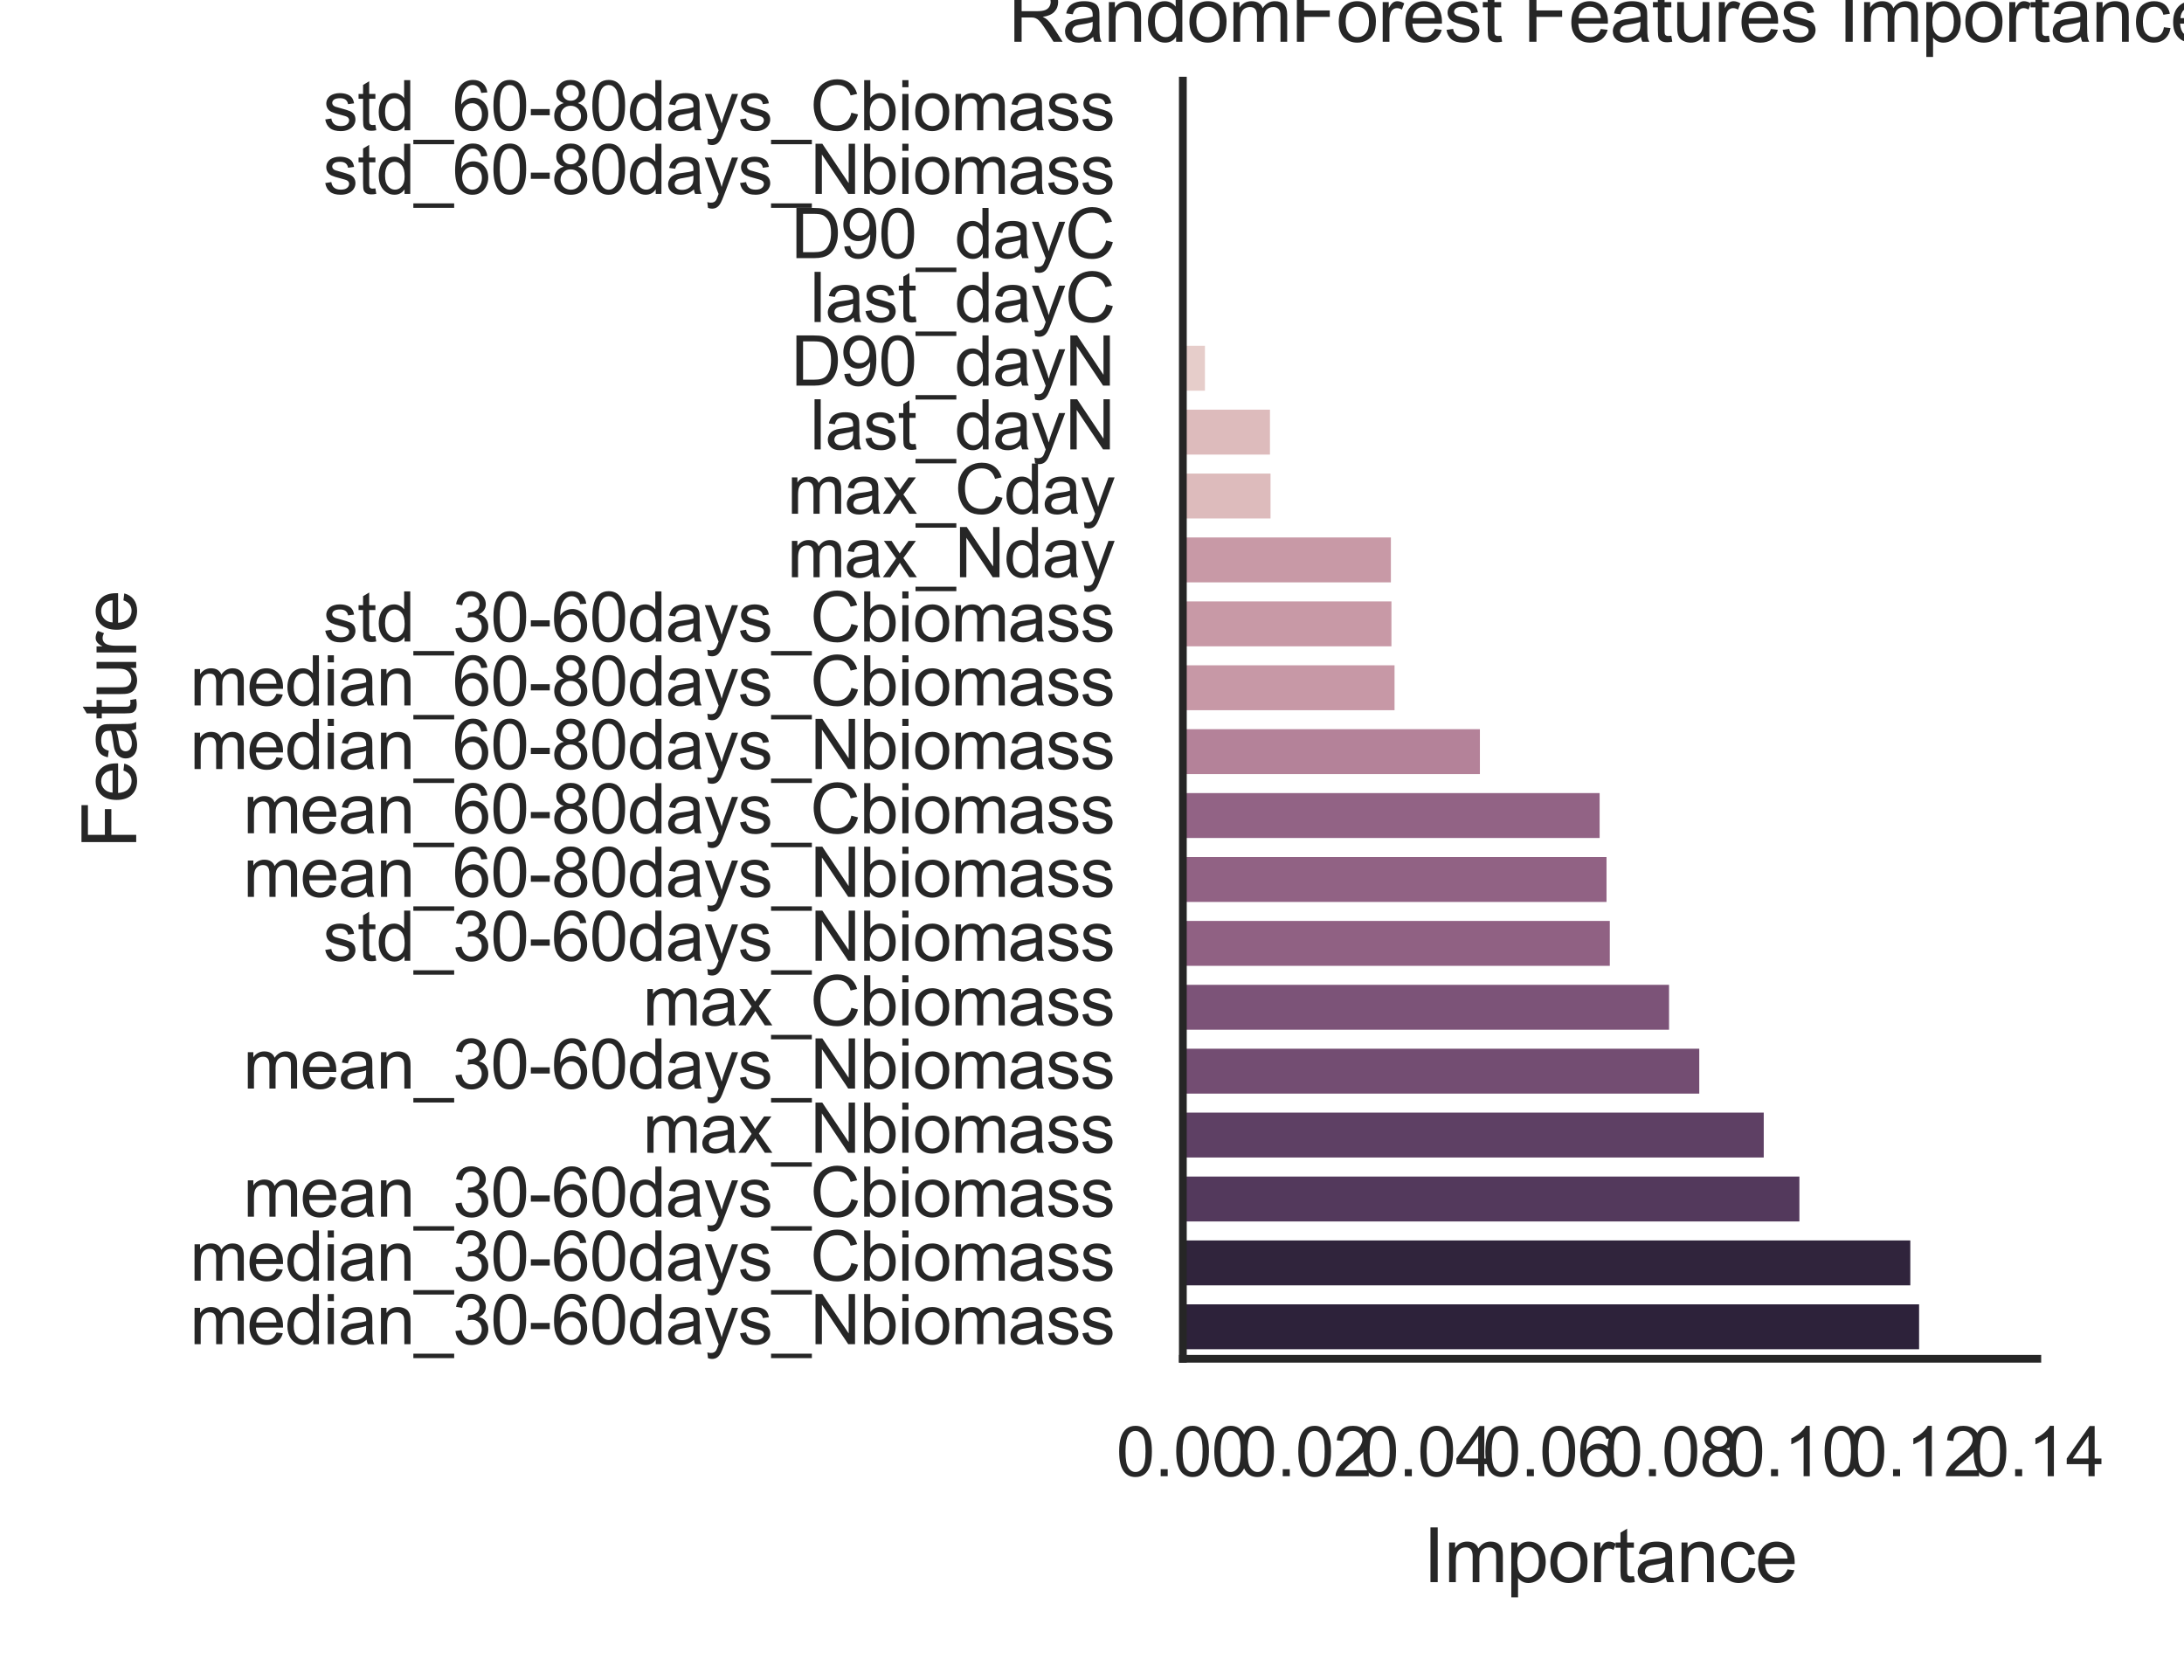 <?xml version="1.0" encoding="utf-8" standalone="no"?>
<!DOCTYPE svg PUBLIC "-//W3C//DTD SVG 1.1//EN"
  "http://www.w3.org/Graphics/SVG/1.1/DTD/svg11.dtd">
<svg xmlns:xlink="http://www.w3.org/1999/xlink" width="280.8pt" height="216pt" viewBox="0 0 280.8 216" xmlns="http://www.w3.org/2000/svg" version="1.1">
 <defs>
  <style type="text/css">*{stroke-linejoin: round; stroke-linecap: butt}</style>
 </defs>
 <g id="figure_1">
  <g id="patch_1">
   <path d="M 0 216 
L 280.8 216 
L 280.8 0 
L 0 0 
z
" style="fill: #ffffff"/>
  </g>
  <g id="axes_1">
   <g id="patch_2">
    <path d="M 152.081 174.69 
L 261.938 174.69 
L 261.938 10.368 
L 152.081 10.368 
z
" style="fill: #ffffff"/>
   </g>
   <g id="matplotlib.axis_1">
    <g id="xtick_1">
     <g id="text_1">
      <!-- 0.00 -->
      <g style="fill: #262626" transform="translate(143.518 189.789) scale(0.088 -0.088)">
       <defs>
        <path id="ArialMT-30" d="M 266 2259 
Q 266 3072 433 3567 
Q 600 4063 929 4331 
Q 1259 4600 1759 4600 
Q 2128 4600 2406 4451 
Q 2684 4303 2865 4023 
Q 3047 3744 3150 3342 
Q 3253 2941 3253 2259 
Q 3253 1453 3087 958 
Q 2922 463 2592 192 
Q 2263 -78 1759 -78 
Q 1097 -78 719 397 
Q 266 969 266 2259 
z
M 844 2259 
Q 844 1131 1108 757 
Q 1372 384 1759 384 
Q 2147 384 2411 759 
Q 2675 1134 2675 2259 
Q 2675 3391 2411 3762 
Q 2147 4134 1753 4134 
Q 1366 4134 1134 3806 
Q 844 3388 844 2259 
z
" transform="scale(0.016)"/>
        <path id="ArialMT-2e" d="M 581 0 
L 581 641 
L 1222 641 
L 1222 0 
L 581 0 
z
" transform="scale(0.016)"/>
       </defs>
       <use xlink:href="#ArialMT-30"/>
       <use xlink:href="#ArialMT-2e" x="55.615"/>
       <use xlink:href="#ArialMT-30" x="83.398"/>
       <use xlink:href="#ArialMT-30" x="139.014"/>
      </g>
     </g>
    </g>
    <g id="xtick_2">
     <g id="text_2">
      <!-- 0.02 -->
      <g style="fill: #262626" transform="translate(159.212 189.789) scale(0.088 -0.088)">
       <defs>
        <path id="ArialMT-32" d="M 3222 541 
L 3222 0 
L 194 0 
Q 188 203 259 391 
Q 375 700 629 1000 
Q 884 1300 1366 1694 
Q 2113 2306 2375 2664 
Q 2638 3022 2638 3341 
Q 2638 3675 2398 3904 
Q 2159 4134 1775 4134 
Q 1369 4134 1125 3890 
Q 881 3647 878 3216 
L 300 3275 
Q 359 3922 746 4261 
Q 1134 4600 1788 4600 
Q 2447 4600 2831 4234 
Q 3216 3869 3216 3328 
Q 3216 3053 3103 2787 
Q 2991 2522 2730 2228 
Q 2469 1934 1863 1422 
Q 1356 997 1212 845 
Q 1069 694 975 541 
L 3222 541 
z
" transform="scale(0.016)"/>
       </defs>
       <use xlink:href="#ArialMT-30"/>
       <use xlink:href="#ArialMT-2e" x="55.615"/>
       <use xlink:href="#ArialMT-30" x="83.398"/>
       <use xlink:href="#ArialMT-32" x="139.014"/>
      </g>
     </g>
    </g>
    <g id="xtick_3">
     <g id="text_3">
      <!-- 0.04 -->
      <g style="fill: #262626" transform="translate(174.906 189.789) scale(0.088 -0.088)">
       <defs>
        <path id="ArialMT-34" d="M 2069 0 
L 2069 1097 
L 81 1097 
L 81 1613 
L 2172 4581 
L 2631 4581 
L 2631 1613 
L 3250 1613 
L 3250 1097 
L 2631 1097 
L 2631 0 
L 2069 0 
z
M 2069 1613 
L 2069 3678 
L 634 1613 
L 2069 1613 
z
" transform="scale(0.016)"/>
       </defs>
       <use xlink:href="#ArialMT-30"/>
       <use xlink:href="#ArialMT-2e" x="55.615"/>
       <use xlink:href="#ArialMT-30" x="83.398"/>
       <use xlink:href="#ArialMT-34" x="139.014"/>
      </g>
     </g>
    </g>
    <g id="xtick_4">
     <g id="text_4">
      <!-- 0.06 -->
      <g style="fill: #262626" transform="translate(190.6 189.789) scale(0.088 -0.088)">
       <defs>
        <path id="ArialMT-36" d="M 3184 3459 
L 2625 3416 
Q 2550 3747 2413 3897 
Q 2184 4138 1850 4138 
Q 1581 4138 1378 3988 
Q 1113 3794 959 3422 
Q 806 3050 800 2363 
Q 1003 2672 1297 2822 
Q 1591 2972 1913 2972 
Q 2475 2972 2870 2558 
Q 3266 2144 3266 1488 
Q 3266 1056 3080 686 
Q 2894 316 2569 119 
Q 2244 -78 1831 -78 
Q 1128 -78 684 439 
Q 241 956 241 2144 
Q 241 3472 731 4075 
Q 1159 4600 1884 4600 
Q 2425 4600 2770 4297 
Q 3116 3994 3184 3459 
z
M 888 1484 
Q 888 1194 1011 928 
Q 1134 663 1356 523 
Q 1578 384 1822 384 
Q 2178 384 2434 671 
Q 2691 959 2691 1453 
Q 2691 1928 2437 2201 
Q 2184 2475 1800 2475 
Q 1419 2475 1153 2201 
Q 888 1928 888 1484 
z
" transform="scale(0.016)"/>
       </defs>
       <use xlink:href="#ArialMT-30"/>
       <use xlink:href="#ArialMT-2e" x="55.615"/>
       <use xlink:href="#ArialMT-30" x="83.398"/>
       <use xlink:href="#ArialMT-36" x="139.014"/>
      </g>
     </g>
    </g>
    <g id="xtick_5">
     <g id="text_5">
      <!-- 0.08 -->
      <g style="fill: #262626" transform="translate(206.294 189.789) scale(0.088 -0.088)">
       <defs>
        <path id="ArialMT-38" d="M 1131 2484 
Q 781 2613 612 2850 
Q 444 3088 444 3419 
Q 444 3919 803 4259 
Q 1163 4600 1759 4600 
Q 2359 4600 2725 4251 
Q 3091 3903 3091 3403 
Q 3091 3084 2923 2848 
Q 2756 2613 2416 2484 
Q 2838 2347 3058 2040 
Q 3278 1734 3278 1309 
Q 3278 722 2862 322 
Q 2447 -78 1769 -78 
Q 1091 -78 675 323 
Q 259 725 259 1325 
Q 259 1772 486 2073 
Q 713 2375 1131 2484 
z
M 1019 3438 
Q 1019 3113 1228 2906 
Q 1438 2700 1772 2700 
Q 2097 2700 2305 2904 
Q 2513 3109 2513 3406 
Q 2513 3716 2298 3927 
Q 2084 4138 1766 4138 
Q 1444 4138 1231 3931 
Q 1019 3725 1019 3438 
z
M 838 1322 
Q 838 1081 952 856 
Q 1066 631 1291 507 
Q 1516 384 1775 384 
Q 2178 384 2440 643 
Q 2703 903 2703 1303 
Q 2703 1709 2433 1975 
Q 2163 2241 1756 2241 
Q 1359 2241 1098 1978 
Q 838 1716 838 1322 
z
" transform="scale(0.016)"/>
       </defs>
       <use xlink:href="#ArialMT-30"/>
       <use xlink:href="#ArialMT-2e" x="55.615"/>
       <use xlink:href="#ArialMT-30" x="83.398"/>
       <use xlink:href="#ArialMT-38" x="139.014"/>
      </g>
     </g>
    </g>
    <g id="xtick_6">
     <g id="text_6">
      <!-- 0.10 -->
      <g style="fill: #262626" transform="translate(221.988 189.789) scale(0.088 -0.088)">
       <defs>
        <path id="ArialMT-31" d="M 2384 0 
L 1822 0 
L 1822 3584 
Q 1619 3391 1289 3197 
Q 959 3003 697 2906 
L 697 3450 
Q 1169 3672 1522 3987 
Q 1875 4303 2022 4600 
L 2384 4600 
L 2384 0 
z
" transform="scale(0.016)"/>
       </defs>
       <use xlink:href="#ArialMT-30"/>
       <use xlink:href="#ArialMT-2e" x="55.615"/>
       <use xlink:href="#ArialMT-31" x="83.398"/>
       <use xlink:href="#ArialMT-30" x="139.014"/>
      </g>
     </g>
    </g>
    <g id="xtick_7">
     <g id="text_7">
      <!-- 0.12 -->
      <g style="fill: #262626" transform="translate(237.681 189.789) scale(0.088 -0.088)">
       <use xlink:href="#ArialMT-30"/>
       <use xlink:href="#ArialMT-2e" x="55.615"/>
       <use xlink:href="#ArialMT-31" x="83.398"/>
       <use xlink:href="#ArialMT-32" x="139.014"/>
      </g>
     </g>
    </g>
    <g id="xtick_8">
     <g id="text_8">
      <!-- 0.14 -->
      <g style="fill: #262626" transform="translate(253.375 189.789) scale(0.088 -0.088)">
       <use xlink:href="#ArialMT-30"/>
       <use xlink:href="#ArialMT-2e" x="55.615"/>
       <use xlink:href="#ArialMT-31" x="83.398"/>
       <use xlink:href="#ArialMT-34" x="139.014"/>
      </g>
     </g>
    </g>
    <g id="text_9">
     <!-- Importance -->
     <g style="fill: #262626" transform="translate(183 203.409) scale(0.096 -0.096)">
      <defs>
       <path id="ArialMT-49" d="M 597 0 
L 597 4581 
L 1203 4581 
L 1203 0 
L 597 0 
z
" transform="scale(0.016)"/>
       <path id="ArialMT-6d" d="M 422 0 
L 422 3319 
L 925 3319 
L 925 2853 
Q 1081 3097 1340 3245 
Q 1600 3394 1931 3394 
Q 2300 3394 2536 3241 
Q 2772 3088 2869 2813 
Q 3263 3394 3894 3394 
Q 4388 3394 4653 3120 
Q 4919 2847 4919 2278 
L 4919 0 
L 4359 0 
L 4359 2091 
Q 4359 2428 4304 2576 
Q 4250 2725 4106 2815 
Q 3963 2906 3769 2906 
Q 3419 2906 3187 2673 
Q 2956 2441 2956 1928 
L 2956 0 
L 2394 0 
L 2394 2156 
Q 2394 2531 2256 2718 
Q 2119 2906 1806 2906 
Q 1569 2906 1367 2781 
Q 1166 2656 1075 2415 
Q 984 2175 984 1722 
L 984 0 
L 422 0 
z
" transform="scale(0.016)"/>
       <path id="ArialMT-70" d="M 422 -1272 
L 422 3319 
L 934 3319 
L 934 2888 
Q 1116 3141 1344 3267 
Q 1572 3394 1897 3394 
Q 2322 3394 2647 3175 
Q 2972 2956 3137 2557 
Q 3303 2159 3303 1684 
Q 3303 1175 3120 767 
Q 2938 359 2589 142 
Q 2241 -75 1856 -75 
Q 1575 -75 1351 44 
Q 1128 163 984 344 
L 984 -1272 
L 422 -1272 
z
M 931 1641 
Q 931 1000 1190 694 
Q 1450 388 1819 388 
Q 2194 388 2461 705 
Q 2728 1022 2728 1688 
Q 2728 2322 2467 2637 
Q 2206 2953 1844 2953 
Q 1484 2953 1207 2617 
Q 931 2281 931 1641 
z
" transform="scale(0.016)"/>
       <path id="ArialMT-6f" d="M 213 1659 
Q 213 2581 725 3025 
Q 1153 3394 1769 3394 
Q 2453 3394 2887 2945 
Q 3322 2497 3322 1706 
Q 3322 1066 3130 698 
Q 2938 331 2570 128 
Q 2203 -75 1769 -75 
Q 1072 -75 642 372 
Q 213 819 213 1659 
z
M 791 1659 
Q 791 1022 1069 705 
Q 1347 388 1769 388 
Q 2188 388 2466 706 
Q 2744 1025 2744 1678 
Q 2744 2294 2464 2611 
Q 2184 2928 1769 2928 
Q 1347 2928 1069 2612 
Q 791 2297 791 1659 
z
" transform="scale(0.016)"/>
       <path id="ArialMT-72" d="M 416 0 
L 416 3319 
L 922 3319 
L 922 2816 
Q 1116 3169 1280 3281 
Q 1444 3394 1641 3394 
Q 1925 3394 2219 3213 
L 2025 2691 
Q 1819 2813 1613 2813 
Q 1428 2813 1281 2702 
Q 1134 2591 1072 2394 
Q 978 2094 978 1738 
L 978 0 
L 416 0 
z
" transform="scale(0.016)"/>
       <path id="ArialMT-74" d="M 1650 503 
L 1731 6 
Q 1494 -44 1306 -44 
Q 1000 -44 831 53 
Q 663 150 594 308 
Q 525 466 525 972 
L 525 2881 
L 113 2881 
L 113 3319 
L 525 3319 
L 525 4141 
L 1084 4478 
L 1084 3319 
L 1650 3319 
L 1650 2881 
L 1084 2881 
L 1084 941 
Q 1084 700 1114 631 
Q 1144 563 1211 522 
Q 1278 481 1403 481 
Q 1497 481 1650 503 
z
" transform="scale(0.016)"/>
       <path id="ArialMT-61" d="M 2588 409 
Q 2275 144 1986 34 
Q 1697 -75 1366 -75 
Q 819 -75 525 192 
Q 231 459 231 875 
Q 231 1119 342 1320 
Q 453 1522 633 1644 
Q 813 1766 1038 1828 
Q 1203 1872 1538 1913 
Q 2219 1994 2541 2106 
Q 2544 2222 2544 2253 
Q 2544 2597 2384 2738 
Q 2169 2928 1744 2928 
Q 1347 2928 1158 2789 
Q 969 2650 878 2297 
L 328 2372 
Q 403 2725 575 2942 
Q 747 3159 1072 3276 
Q 1397 3394 1825 3394 
Q 2250 3394 2515 3294 
Q 2781 3194 2906 3042 
Q 3031 2891 3081 2659 
Q 3109 2516 3109 2141 
L 3109 1391 
Q 3109 606 3145 398 
Q 3181 191 3288 0 
L 2700 0 
Q 2613 175 2588 409 
z
M 2541 1666 
Q 2234 1541 1622 1453 
Q 1275 1403 1131 1340 
Q 988 1278 909 1158 
Q 831 1038 831 891 
Q 831 666 1001 516 
Q 1172 366 1500 366 
Q 1825 366 2078 508 
Q 2331 650 2450 897 
Q 2541 1088 2541 1459 
L 2541 1666 
z
" transform="scale(0.016)"/>
       <path id="ArialMT-6e" d="M 422 0 
L 422 3319 
L 928 3319 
L 928 2847 
Q 1294 3394 1984 3394 
Q 2284 3394 2536 3286 
Q 2788 3178 2913 3003 
Q 3038 2828 3088 2588 
Q 3119 2431 3119 2041 
L 3119 0 
L 2556 0 
L 2556 2019 
Q 2556 2363 2490 2533 
Q 2425 2703 2258 2804 
Q 2091 2906 1866 2906 
Q 1506 2906 1245 2678 
Q 984 2450 984 1813 
L 984 0 
L 422 0 
z
" transform="scale(0.016)"/>
       <path id="ArialMT-63" d="M 2588 1216 
L 3141 1144 
Q 3050 572 2676 248 
Q 2303 -75 1759 -75 
Q 1078 -75 664 370 
Q 250 816 250 1647 
Q 250 2184 428 2587 
Q 606 2991 970 3192 
Q 1334 3394 1763 3394 
Q 2303 3394 2647 3120 
Q 2991 2847 3088 2344 
L 2541 2259 
Q 2463 2594 2264 2762 
Q 2066 2931 1784 2931 
Q 1359 2931 1093 2626 
Q 828 2322 828 1663 
Q 828 994 1084 691 
Q 1341 388 1753 388 
Q 2084 388 2306 591 
Q 2528 794 2588 1216 
z
" transform="scale(0.016)"/>
       <path id="ArialMT-65" d="M 2694 1069 
L 3275 997 
Q 3138 488 2766 206 
Q 2394 -75 1816 -75 
Q 1088 -75 661 373 
Q 234 822 234 1631 
Q 234 2469 665 2931 
Q 1097 3394 1784 3394 
Q 2450 3394 2872 2941 
Q 3294 2488 3294 1666 
Q 3294 1616 3291 1516 
L 816 1516 
Q 847 969 1125 678 
Q 1403 388 1819 388 
Q 2128 388 2347 550 
Q 2566 713 2694 1069 
z
M 847 1978 
L 2700 1978 
Q 2663 2397 2488 2606 
Q 2219 2931 1791 2931 
Q 1403 2931 1139 2672 
Q 875 2413 847 1978 
z
" transform="scale(0.016)"/>
      </defs>
      <use xlink:href="#ArialMT-49"/>
      <use xlink:href="#ArialMT-6d" x="27.783"/>
      <use xlink:href="#ArialMT-70" x="111.084"/>
      <use xlink:href="#ArialMT-6f" x="166.699"/>
      <use xlink:href="#ArialMT-72" x="222.314"/>
      <use xlink:href="#ArialMT-74" x="255.615"/>
      <use xlink:href="#ArialMT-61" x="283.398"/>
      <use xlink:href="#ArialMT-6e" x="339.014"/>
      <use xlink:href="#ArialMT-63" x="394.629"/>
      <use xlink:href="#ArialMT-65" x="444.629"/>
     </g>
    </g>
   </g>
   <g id="matplotlib.axis_2">
    <g id="ytick_1">
     <g id="text_10">
      <!-- std_60-80days_Cbiomass -->
      <g style="fill: #262626" transform="translate(41.541 16.753) scale(0.088 -0.088)">
       <defs>
        <path id="ArialMT-73" d="M 197 991 
L 753 1078 
Q 800 744 1014 566 
Q 1228 388 1613 388 
Q 2000 388 2187 545 
Q 2375 703 2375 916 
Q 2375 1106 2209 1216 
Q 2094 1291 1634 1406 
Q 1016 1563 777 1677 
Q 538 1791 414 1992 
Q 291 2194 291 2438 
Q 291 2659 392 2848 
Q 494 3038 669 3163 
Q 800 3259 1026 3326 
Q 1253 3394 1513 3394 
Q 1903 3394 2198 3281 
Q 2494 3169 2634 2976 
Q 2775 2784 2828 2463 
L 2278 2388 
Q 2241 2644 2061 2787 
Q 1881 2931 1553 2931 
Q 1166 2931 1000 2803 
Q 834 2675 834 2503 
Q 834 2394 903 2306 
Q 972 2216 1119 2156 
Q 1203 2125 1616 2013 
Q 2213 1853 2448 1751 
Q 2684 1650 2818 1456 
Q 2953 1263 2953 975 
Q 2953 694 2789 445 
Q 2625 197 2315 61 
Q 2006 -75 1616 -75 
Q 969 -75 630 194 
Q 291 463 197 991 
z
" transform="scale(0.016)"/>
        <path id="ArialMT-64" d="M 2575 0 
L 2575 419 
Q 2259 -75 1647 -75 
Q 1250 -75 917 144 
Q 584 363 401 755 
Q 219 1147 219 1656 
Q 219 2153 384 2558 
Q 550 2963 881 3178 
Q 1213 3394 1622 3394 
Q 1922 3394 2156 3267 
Q 2391 3141 2538 2938 
L 2538 4581 
L 3097 4581 
L 3097 0 
L 2575 0 
z
M 797 1656 
Q 797 1019 1065 703 
Q 1334 388 1700 388 
Q 2069 388 2326 689 
Q 2584 991 2584 1609 
Q 2584 2291 2321 2609 
Q 2059 2928 1675 2928 
Q 1300 2928 1048 2622 
Q 797 2316 797 1656 
z
" transform="scale(0.016)"/>
        <path id="ArialMT-5f" d="M -97 -1272 
L -97 -866 
L 3631 -866 
L 3631 -1272 
L -97 -1272 
z
" transform="scale(0.016)"/>
        <path id="ArialMT-2d" d="M 203 1375 
L 203 1941 
L 1931 1941 
L 1931 1375 
L 203 1375 
z
" transform="scale(0.016)"/>
        <path id="ArialMT-79" d="M 397 -1278 
L 334 -750 
Q 519 -800 656 -800 
Q 844 -800 956 -737 
Q 1069 -675 1141 -563 
Q 1194 -478 1313 -144 
Q 1328 -97 1363 -6 
L 103 3319 
L 709 3319 
L 1400 1397 
Q 1534 1031 1641 628 
Q 1738 1016 1872 1384 
L 2581 3319 
L 3144 3319 
L 1881 -56 
Q 1678 -603 1566 -809 
Q 1416 -1088 1222 -1217 
Q 1028 -1347 759 -1347 
Q 597 -1347 397 -1278 
z
" transform="scale(0.016)"/>
        <path id="ArialMT-43" d="M 3763 1606 
L 4369 1453 
Q 4178 706 3683 314 
Q 3188 -78 2472 -78 
Q 1731 -78 1267 223 
Q 803 525 561 1097 
Q 319 1669 319 2325 
Q 319 3041 592 3573 
Q 866 4106 1370 4382 
Q 1875 4659 2481 4659 
Q 3169 4659 3637 4309 
Q 4106 3959 4291 3325 
L 3694 3184 
Q 3534 3684 3231 3912 
Q 2928 4141 2469 4141 
Q 1941 4141 1586 3887 
Q 1231 3634 1087 3207 
Q 944 2781 944 2328 
Q 944 1744 1114 1308 
Q 1284 872 1643 656 
Q 2003 441 2422 441 
Q 2931 441 3284 734 
Q 3638 1028 3763 1606 
z
" transform="scale(0.016)"/>
        <path id="ArialMT-62" d="M 941 0 
L 419 0 
L 419 4581 
L 981 4581 
L 981 2947 
Q 1338 3394 1891 3394 
Q 2197 3394 2470 3270 
Q 2744 3147 2920 2923 
Q 3097 2700 3197 2384 
Q 3297 2069 3297 1709 
Q 3297 856 2875 390 
Q 2453 -75 1863 -75 
Q 1275 -75 941 416 
L 941 0 
z
M 934 1684 
Q 934 1088 1097 822 
Q 1363 388 1816 388 
Q 2184 388 2453 708 
Q 2722 1028 2722 1663 
Q 2722 2313 2464 2622 
Q 2206 2931 1841 2931 
Q 1472 2931 1203 2611 
Q 934 2291 934 1684 
z
" transform="scale(0.016)"/>
        <path id="ArialMT-69" d="M 425 3934 
L 425 4581 
L 988 4581 
L 988 3934 
L 425 3934 
z
M 425 0 
L 425 3319 
L 988 3319 
L 988 0 
L 425 0 
z
" transform="scale(0.016)"/>
       </defs>
       <use xlink:href="#ArialMT-73"/>
       <use xlink:href="#ArialMT-74" x="50"/>
       <use xlink:href="#ArialMT-64" x="77.783"/>
       <use xlink:href="#ArialMT-5f" x="133.398"/>
       <use xlink:href="#ArialMT-36" x="189.014"/>
       <use xlink:href="#ArialMT-30" x="244.629"/>
       <use xlink:href="#ArialMT-2d" x="300.244"/>
       <use xlink:href="#ArialMT-38" x="333.545"/>
       <use xlink:href="#ArialMT-30" x="389.16"/>
       <use xlink:href="#ArialMT-64" x="444.775"/>
       <use xlink:href="#ArialMT-61" x="500.391"/>
       <use xlink:href="#ArialMT-79" x="556.006"/>
       <use xlink:href="#ArialMT-73" x="606.006"/>
       <use xlink:href="#ArialMT-5f" x="656.006"/>
       <use xlink:href="#ArialMT-43" x="711.621"/>
       <use xlink:href="#ArialMT-62" x="783.838"/>
       <use xlink:href="#ArialMT-69" x="839.453"/>
       <use xlink:href="#ArialMT-6f" x="861.67"/>
       <use xlink:href="#ArialMT-6d" x="917.285"/>
       <use xlink:href="#ArialMT-61" x="1000.586"/>
       <use xlink:href="#ArialMT-73" x="1056.201"/>
       <use xlink:href="#ArialMT-73" x="1106.201"/>
      </g>
     </g>
    </g>
    <g id="ytick_2">
     <g id="text_11">
      <!-- std_60-80days_Nbiomass -->
      <g style="fill: #262626" transform="translate(41.541 24.929) scale(0.088 -0.088)">
       <defs>
        <path id="ArialMT-4e" d="M 488 0 
L 488 4581 
L 1109 4581 
L 3516 984 
L 3516 4581 
L 4097 4581 
L 4097 0 
L 3475 0 
L 1069 3600 
L 1069 0 
L 488 0 
z
" transform="scale(0.016)"/>
       </defs>
       <use xlink:href="#ArialMT-73"/>
       <use xlink:href="#ArialMT-74" x="50"/>
       <use xlink:href="#ArialMT-64" x="77.783"/>
       <use xlink:href="#ArialMT-5f" x="133.398"/>
       <use xlink:href="#ArialMT-36" x="189.014"/>
       <use xlink:href="#ArialMT-30" x="244.629"/>
       <use xlink:href="#ArialMT-2d" x="300.244"/>
       <use xlink:href="#ArialMT-38" x="333.545"/>
       <use xlink:href="#ArialMT-30" x="389.16"/>
       <use xlink:href="#ArialMT-64" x="444.775"/>
       <use xlink:href="#ArialMT-61" x="500.391"/>
       <use xlink:href="#ArialMT-79" x="556.006"/>
       <use xlink:href="#ArialMT-73" x="606.006"/>
       <use xlink:href="#ArialMT-5f" x="656.006"/>
       <use xlink:href="#ArialMT-4e" x="711.621"/>
       <use xlink:href="#ArialMT-62" x="783.838"/>
       <use xlink:href="#ArialMT-69" x="839.453"/>
       <use xlink:href="#ArialMT-6f" x="861.67"/>
       <use xlink:href="#ArialMT-6d" x="917.285"/>
       <use xlink:href="#ArialMT-61" x="1000.586"/>
       <use xlink:href="#ArialMT-73" x="1056.201"/>
       <use xlink:href="#ArialMT-73" x="1106.201"/>
      </g>
     </g>
    </g>
    <g id="ytick_3">
     <g id="text_12">
      <!-- D90_dayC -->
      <g style="fill: #262626" transform="translate(101.702 33.185) scale(0.088 -0.088)">
       <defs>
        <path id="ArialMT-44" d="M 494 0 
L 494 4581 
L 2072 4581 
Q 2606 4581 2888 4516 
Q 3281 4425 3559 4188 
Q 3922 3881 4101 3404 
Q 4281 2928 4281 2316 
Q 4281 1794 4159 1391 
Q 4038 988 3847 723 
Q 3656 459 3429 307 
Q 3203 156 2883 78 
Q 2563 0 2147 0 
L 494 0 
z
M 1100 541 
L 2078 541 
Q 2531 541 2789 625 
Q 3047 709 3200 863 
Q 3416 1078 3536 1442 
Q 3656 1806 3656 2325 
Q 3656 3044 3420 3430 
Q 3184 3816 2847 3947 
Q 2603 4041 2063 4041 
L 1100 4041 
L 1100 541 
z
" transform="scale(0.016)"/>
        <path id="ArialMT-39" d="M 350 1059 
L 891 1109 
Q 959 728 1153 556 
Q 1347 384 1650 384 
Q 1909 384 2104 503 
Q 2300 622 2425 820 
Q 2550 1019 2634 1356 
Q 2719 1694 2719 2044 
Q 2719 2081 2716 2156 
Q 2547 1888 2255 1720 
Q 1963 1553 1622 1553 
Q 1053 1553 659 1965 
Q 266 2378 266 3053 
Q 266 3750 677 4175 
Q 1088 4600 1706 4600 
Q 2153 4600 2523 4359 
Q 2894 4119 3086 3673 
Q 3278 3228 3278 2384 
Q 3278 1506 3087 986 
Q 2897 466 2520 194 
Q 2144 -78 1638 -78 
Q 1100 -78 759 220 
Q 419 519 350 1059 
z
M 2653 3081 
Q 2653 3566 2395 3850 
Q 2138 4134 1775 4134 
Q 1400 4134 1122 3828 
Q 844 3522 844 3034 
Q 844 2597 1108 2323 
Q 1372 2050 1759 2050 
Q 2150 2050 2401 2323 
Q 2653 2597 2653 3081 
z
" transform="scale(0.016)"/>
       </defs>
       <use xlink:href="#ArialMT-44"/>
       <use xlink:href="#ArialMT-39" x="72.217"/>
       <use xlink:href="#ArialMT-30" x="127.832"/>
       <use xlink:href="#ArialMT-5f" x="183.447"/>
       <use xlink:href="#ArialMT-64" x="239.062"/>
       <use xlink:href="#ArialMT-61" x="294.678"/>
       <use xlink:href="#ArialMT-79" x="350.293"/>
       <use xlink:href="#ArialMT-43" x="400.293"/>
      </g>
     </g>
    </g>
    <g id="ytick_4">
     <g id="text_13">
      <!-- last_dayC -->
      <g style="fill: #262626" transform="translate(104.151 41.401) scale(0.088 -0.088)">
       <defs>
        <path id="ArialMT-6c" d="M 409 0 
L 409 4581 
L 972 4581 
L 972 0 
L 409 0 
z
" transform="scale(0.016)"/>
       </defs>
       <use xlink:href="#ArialMT-6c"/>
       <use xlink:href="#ArialMT-61" x="22.217"/>
       <use xlink:href="#ArialMT-73" x="77.832"/>
       <use xlink:href="#ArialMT-74" x="127.832"/>
       <use xlink:href="#ArialMT-5f" x="155.615"/>
       <use xlink:href="#ArialMT-64" x="211.23"/>
       <use xlink:href="#ArialMT-61" x="266.846"/>
       <use xlink:href="#ArialMT-79" x="322.461"/>
       <use xlink:href="#ArialMT-43" x="372.461"/>
      </g>
     </g>
    </g>
    <g id="ytick_5">
     <g id="text_14">
      <!-- D90_dayN -->
      <g style="fill: #262626" transform="translate(101.702 49.577) scale(0.088 -0.088)">
       <use xlink:href="#ArialMT-44"/>
       <use xlink:href="#ArialMT-39" x="72.217"/>
       <use xlink:href="#ArialMT-30" x="127.832"/>
       <use xlink:href="#ArialMT-5f" x="183.447"/>
       <use xlink:href="#ArialMT-64" x="239.062"/>
       <use xlink:href="#ArialMT-61" x="294.678"/>
       <use xlink:href="#ArialMT-79" x="350.293"/>
       <use xlink:href="#ArialMT-4e" x="400.293"/>
      </g>
     </g>
    </g>
    <g id="ytick_6">
     <g id="text_15">
      <!-- last_dayN -->
      <g style="fill: #262626" transform="translate(104.151 57.78) scale(0.088 -0.088)">
       <use xlink:href="#ArialMT-6c"/>
       <use xlink:href="#ArialMT-61" x="22.217"/>
       <use xlink:href="#ArialMT-73" x="77.832"/>
       <use xlink:href="#ArialMT-74" x="127.832"/>
       <use xlink:href="#ArialMT-5f" x="155.615"/>
       <use xlink:href="#ArialMT-64" x="211.23"/>
       <use xlink:href="#ArialMT-61" x="266.846"/>
       <use xlink:href="#ArialMT-79" x="322.461"/>
       <use xlink:href="#ArialMT-4e" x="372.461"/>
      </g>
     </g>
    </g>
    <g id="ytick_7">
     <g id="text_16">
      <!-- max_Cday -->
      <g style="fill: #262626" transform="translate(101.221 66.05) scale(0.088 -0.088)">
       <defs>
        <path id="ArialMT-78" d="M 47 0 
L 1259 1725 
L 138 3319 
L 841 3319 
L 1350 2541 
Q 1494 2319 1581 2169 
Q 1719 2375 1834 2534 
L 2394 3319 
L 3066 3319 
L 1919 1756 
L 3153 0 
L 2463 0 
L 1781 1031 
L 1600 1309 
L 728 0 
L 47 0 
z
" transform="scale(0.016)"/>
       </defs>
       <use xlink:href="#ArialMT-6d"/>
       <use xlink:href="#ArialMT-61" x="83.301"/>
       <use xlink:href="#ArialMT-78" x="138.916"/>
       <use xlink:href="#ArialMT-5f" x="188.916"/>
       <use xlink:href="#ArialMT-43" x="244.531"/>
       <use xlink:href="#ArialMT-64" x="316.748"/>
       <use xlink:href="#ArialMT-61" x="372.363"/>
       <use xlink:href="#ArialMT-79" x="427.979"/>
      </g>
     </g>
    </g>
    <g id="ytick_8">
     <g id="text_17">
      <!-- max_Nday -->
      <g style="fill: #262626" transform="translate(101.221 74.212) scale(0.088 -0.088)">
       <use xlink:href="#ArialMT-6d"/>
       <use xlink:href="#ArialMT-61" x="83.301"/>
       <use xlink:href="#ArialMT-78" x="138.916"/>
       <use xlink:href="#ArialMT-5f" x="188.916"/>
       <use xlink:href="#ArialMT-4e" x="244.531"/>
       <use xlink:href="#ArialMT-64" x="316.748"/>
       <use xlink:href="#ArialMT-61" x="372.363"/>
       <use xlink:href="#ArialMT-79" x="427.979"/>
      </g>
     </g>
    </g>
    <g id="ytick_9">
     <g id="text_18">
      <!-- std_30-60days_Cbiomass -->
      <g style="fill: #262626" transform="translate(41.541 82.482) scale(0.088 -0.088)">
       <defs>
        <path id="ArialMT-33" d="M 269 1209 
L 831 1284 
Q 928 806 1161 595 
Q 1394 384 1728 384 
Q 2125 384 2398 659 
Q 2672 934 2672 1341 
Q 2672 1728 2419 1979 
Q 2166 2231 1775 2231 
Q 1616 2231 1378 2169 
L 1441 2663 
Q 1497 2656 1531 2656 
Q 1891 2656 2178 2843 
Q 2466 3031 2466 3422 
Q 2466 3731 2256 3934 
Q 2047 4138 1716 4138 
Q 1388 4138 1169 3931 
Q 950 3725 888 3313 
L 325 3413 
Q 428 3978 793 4289 
Q 1159 4600 1703 4600 
Q 2078 4600 2393 4439 
Q 2709 4278 2876 4000 
Q 3044 3722 3044 3409 
Q 3044 3113 2884 2869 
Q 2725 2625 2413 2481 
Q 2819 2388 3044 2092 
Q 3269 1797 3269 1353 
Q 3269 753 2831 336 
Q 2394 -81 1725 -81 
Q 1122 -81 723 278 
Q 325 638 269 1209 
z
" transform="scale(0.016)"/>
       </defs>
       <use xlink:href="#ArialMT-73"/>
       <use xlink:href="#ArialMT-74" x="50"/>
       <use xlink:href="#ArialMT-64" x="77.783"/>
       <use xlink:href="#ArialMT-5f" x="133.398"/>
       <use xlink:href="#ArialMT-33" x="189.014"/>
       <use xlink:href="#ArialMT-30" x="244.629"/>
       <use xlink:href="#ArialMT-2d" x="300.244"/>
       <use xlink:href="#ArialMT-36" x="333.545"/>
       <use xlink:href="#ArialMT-30" x="389.16"/>
       <use xlink:href="#ArialMT-64" x="444.775"/>
       <use xlink:href="#ArialMT-61" x="500.391"/>
       <use xlink:href="#ArialMT-79" x="556.006"/>
       <use xlink:href="#ArialMT-73" x="606.006"/>
       <use xlink:href="#ArialMT-5f" x="656.006"/>
       <use xlink:href="#ArialMT-43" x="711.621"/>
       <use xlink:href="#ArialMT-62" x="783.838"/>
       <use xlink:href="#ArialMT-69" x="839.453"/>
       <use xlink:href="#ArialMT-6f" x="861.67"/>
       <use xlink:href="#ArialMT-6d" x="917.285"/>
       <use xlink:href="#ArialMT-61" x="1000.586"/>
       <use xlink:href="#ArialMT-73" x="1056.201"/>
       <use xlink:href="#ArialMT-73" x="1106.201"/>
      </g>
     </g>
    </g>
    <g id="ytick_10">
     <g id="text_19">
      <!-- median_60-80days_Cbiomass -->
      <g style="fill: #262626" transform="translate(24.42 90.698) scale(0.088 -0.088)">
       <use xlink:href="#ArialMT-6d"/>
       <use xlink:href="#ArialMT-65" x="83.301"/>
       <use xlink:href="#ArialMT-64" x="138.916"/>
       <use xlink:href="#ArialMT-69" x="194.531"/>
       <use xlink:href="#ArialMT-61" x="216.748"/>
       <use xlink:href="#ArialMT-6e" x="272.363"/>
       <use xlink:href="#ArialMT-5f" x="327.979"/>
       <use xlink:href="#ArialMT-36" x="383.594"/>
       <use xlink:href="#ArialMT-30" x="439.209"/>
       <use xlink:href="#ArialMT-2d" x="494.824"/>
       <use xlink:href="#ArialMT-38" x="528.125"/>
       <use xlink:href="#ArialMT-30" x="583.74"/>
       <use xlink:href="#ArialMT-64" x="639.355"/>
       <use xlink:href="#ArialMT-61" x="694.971"/>
       <use xlink:href="#ArialMT-79" x="750.586"/>
       <use xlink:href="#ArialMT-73" x="800.586"/>
       <use xlink:href="#ArialMT-5f" x="850.586"/>
       <use xlink:href="#ArialMT-43" x="906.201"/>
       <use xlink:href="#ArialMT-62" x="978.418"/>
       <use xlink:href="#ArialMT-69" x="1034.033"/>
       <use xlink:href="#ArialMT-6f" x="1056.25"/>
       <use xlink:href="#ArialMT-6d" x="1111.865"/>
       <use xlink:href="#ArialMT-61" x="1195.166"/>
       <use xlink:href="#ArialMT-73" x="1250.781"/>
       <use xlink:href="#ArialMT-73" x="1300.781"/>
      </g>
     </g>
    </g>
    <g id="ytick_11">
     <g id="text_20">
      <!-- median_60-80days_Nbiomass -->
      <g style="fill: #262626" transform="translate(24.42 98.873) scale(0.088 -0.088)">
       <use xlink:href="#ArialMT-6d"/>
       <use xlink:href="#ArialMT-65" x="83.301"/>
       <use xlink:href="#ArialMT-64" x="138.916"/>
       <use xlink:href="#ArialMT-69" x="194.531"/>
       <use xlink:href="#ArialMT-61" x="216.748"/>
       <use xlink:href="#ArialMT-6e" x="272.363"/>
       <use xlink:href="#ArialMT-5f" x="327.979"/>
       <use xlink:href="#ArialMT-36" x="383.594"/>
       <use xlink:href="#ArialMT-30" x="439.209"/>
       <use xlink:href="#ArialMT-2d" x="494.824"/>
       <use xlink:href="#ArialMT-38" x="528.125"/>
       <use xlink:href="#ArialMT-30" x="583.74"/>
       <use xlink:href="#ArialMT-64" x="639.355"/>
       <use xlink:href="#ArialMT-61" x="694.971"/>
       <use xlink:href="#ArialMT-79" x="750.586"/>
       <use xlink:href="#ArialMT-73" x="800.586"/>
       <use xlink:href="#ArialMT-5f" x="850.586"/>
       <use xlink:href="#ArialMT-4e" x="906.201"/>
       <use xlink:href="#ArialMT-62" x="978.418"/>
       <use xlink:href="#ArialMT-69" x="1034.033"/>
       <use xlink:href="#ArialMT-6f" x="1056.25"/>
       <use xlink:href="#ArialMT-6d" x="1111.865"/>
       <use xlink:href="#ArialMT-61" x="1195.166"/>
       <use xlink:href="#ArialMT-73" x="1250.781"/>
       <use xlink:href="#ArialMT-73" x="1300.781"/>
      </g>
     </g>
    </g>
    <g id="ytick_12">
     <g id="text_21">
      <!-- mean_60-80days_Cbiomass -->
      <g style="fill: #262626" transform="translate(31.269 107.13) scale(0.088 -0.088)">
       <use xlink:href="#ArialMT-6d"/>
       <use xlink:href="#ArialMT-65" x="83.301"/>
       <use xlink:href="#ArialMT-61" x="138.916"/>
       <use xlink:href="#ArialMT-6e" x="194.531"/>
       <use xlink:href="#ArialMT-5f" x="250.146"/>
       <use xlink:href="#ArialMT-36" x="305.762"/>
       <use xlink:href="#ArialMT-30" x="361.377"/>
       <use xlink:href="#ArialMT-2d" x="416.992"/>
       <use xlink:href="#ArialMT-38" x="450.293"/>
       <use xlink:href="#ArialMT-30" x="505.908"/>
       <use xlink:href="#ArialMT-64" x="561.523"/>
       <use xlink:href="#ArialMT-61" x="617.139"/>
       <use xlink:href="#ArialMT-79" x="672.754"/>
       <use xlink:href="#ArialMT-73" x="722.754"/>
       <use xlink:href="#ArialMT-5f" x="772.754"/>
       <use xlink:href="#ArialMT-43" x="828.369"/>
       <use xlink:href="#ArialMT-62" x="900.586"/>
       <use xlink:href="#ArialMT-69" x="956.201"/>
       <use xlink:href="#ArialMT-6f" x="978.418"/>
       <use xlink:href="#ArialMT-6d" x="1034.033"/>
       <use xlink:href="#ArialMT-61" x="1117.334"/>
       <use xlink:href="#ArialMT-73" x="1172.949"/>
       <use xlink:href="#ArialMT-73" x="1222.949"/>
      </g>
     </g>
    </g>
    <g id="ytick_13">
     <g id="text_22">
      <!-- mean_60-80days_Nbiomass -->
      <g style="fill: #262626" transform="translate(31.269 115.306) scale(0.088 -0.088)">
       <use xlink:href="#ArialMT-6d"/>
       <use xlink:href="#ArialMT-65" x="83.301"/>
       <use xlink:href="#ArialMT-61" x="138.916"/>
       <use xlink:href="#ArialMT-6e" x="194.531"/>
       <use xlink:href="#ArialMT-5f" x="250.146"/>
       <use xlink:href="#ArialMT-36" x="305.762"/>
       <use xlink:href="#ArialMT-30" x="361.377"/>
       <use xlink:href="#ArialMT-2d" x="416.992"/>
       <use xlink:href="#ArialMT-38" x="450.293"/>
       <use xlink:href="#ArialMT-30" x="505.908"/>
       <use xlink:href="#ArialMT-64" x="561.523"/>
       <use xlink:href="#ArialMT-61" x="617.139"/>
       <use xlink:href="#ArialMT-79" x="672.754"/>
       <use xlink:href="#ArialMT-73" x="722.754"/>
       <use xlink:href="#ArialMT-5f" x="772.754"/>
       <use xlink:href="#ArialMT-4e" x="828.369"/>
       <use xlink:href="#ArialMT-62" x="900.586"/>
       <use xlink:href="#ArialMT-69" x="956.201"/>
       <use xlink:href="#ArialMT-6f" x="978.418"/>
       <use xlink:href="#ArialMT-6d" x="1034.033"/>
       <use xlink:href="#ArialMT-61" x="1117.334"/>
       <use xlink:href="#ArialMT-73" x="1172.949"/>
       <use xlink:href="#ArialMT-73" x="1222.949"/>
      </g>
     </g>
    </g>
    <g id="ytick_14">
     <g id="text_23">
      <!-- std_30-60days_Nbiomass -->
      <g style="fill: #262626" transform="translate(41.541 123.522) scale(0.088 -0.088)">
       <use xlink:href="#ArialMT-73"/>
       <use xlink:href="#ArialMT-74" x="50"/>
       <use xlink:href="#ArialMT-64" x="77.783"/>
       <use xlink:href="#ArialMT-5f" x="133.398"/>
       <use xlink:href="#ArialMT-33" x="189.014"/>
       <use xlink:href="#ArialMT-30" x="244.629"/>
       <use xlink:href="#ArialMT-2d" x="300.244"/>
       <use xlink:href="#ArialMT-36" x="333.545"/>
       <use xlink:href="#ArialMT-30" x="389.16"/>
       <use xlink:href="#ArialMT-64" x="444.775"/>
       <use xlink:href="#ArialMT-61" x="500.391"/>
       <use xlink:href="#ArialMT-79" x="556.006"/>
       <use xlink:href="#ArialMT-73" x="606.006"/>
       <use xlink:href="#ArialMT-5f" x="656.006"/>
       <use xlink:href="#ArialMT-4e" x="711.621"/>
       <use xlink:href="#ArialMT-62" x="783.838"/>
       <use xlink:href="#ArialMT-69" x="839.453"/>
       <use xlink:href="#ArialMT-6f" x="861.67"/>
       <use xlink:href="#ArialMT-6d" x="917.285"/>
       <use xlink:href="#ArialMT-61" x="1000.586"/>
       <use xlink:href="#ArialMT-73" x="1056.201"/>
       <use xlink:href="#ArialMT-73" x="1106.201"/>
      </g>
     </g>
    </g>
    <g id="ytick_15">
     <g id="text_24">
      <!-- max_Cbiomass -->
      <g style="fill: #262626" transform="translate(82.642 131.83) scale(0.088 -0.088)">
       <use xlink:href="#ArialMT-6d"/>
       <use xlink:href="#ArialMT-61" x="83.301"/>
       <use xlink:href="#ArialMT-78" x="138.916"/>
       <use xlink:href="#ArialMT-5f" x="188.916"/>
       <use xlink:href="#ArialMT-43" x="244.531"/>
       <use xlink:href="#ArialMT-62" x="316.748"/>
       <use xlink:href="#ArialMT-69" x="372.363"/>
       <use xlink:href="#ArialMT-6f" x="394.58"/>
       <use xlink:href="#ArialMT-6d" x="450.195"/>
       <use xlink:href="#ArialMT-61" x="533.496"/>
       <use xlink:href="#ArialMT-73" x="589.111"/>
       <use xlink:href="#ArialMT-73" x="639.111"/>
      </g>
     </g>
    </g>
    <g id="ytick_16">
     <g id="text_25">
      <!-- mean_30-60days_Nbiomass -->
      <g style="fill: #262626" transform="translate(31.269 139.954) scale(0.088 -0.088)">
       <use xlink:href="#ArialMT-6d"/>
       <use xlink:href="#ArialMT-65" x="83.301"/>
       <use xlink:href="#ArialMT-61" x="138.916"/>
       <use xlink:href="#ArialMT-6e" x="194.531"/>
       <use xlink:href="#ArialMT-5f" x="250.146"/>
       <use xlink:href="#ArialMT-33" x="305.762"/>
       <use xlink:href="#ArialMT-30" x="361.377"/>
       <use xlink:href="#ArialMT-2d" x="416.992"/>
       <use xlink:href="#ArialMT-36" x="450.293"/>
       <use xlink:href="#ArialMT-30" x="505.908"/>
       <use xlink:href="#ArialMT-64" x="561.523"/>
       <use xlink:href="#ArialMT-61" x="617.139"/>
       <use xlink:href="#ArialMT-79" x="672.754"/>
       <use xlink:href="#ArialMT-73" x="722.754"/>
       <use xlink:href="#ArialMT-5f" x="772.754"/>
       <use xlink:href="#ArialMT-4e" x="828.369"/>
       <use xlink:href="#ArialMT-62" x="900.586"/>
       <use xlink:href="#ArialMT-69" x="956.201"/>
       <use xlink:href="#ArialMT-6f" x="978.418"/>
       <use xlink:href="#ArialMT-6d" x="1034.033"/>
       <use xlink:href="#ArialMT-61" x="1117.334"/>
       <use xlink:href="#ArialMT-73" x="1172.949"/>
       <use xlink:href="#ArialMT-73" x="1222.949"/>
      </g>
     </g>
    </g>
    <g id="ytick_17">
     <g id="text_26">
      <!-- max_Nbiomass -->
      <g style="fill: #262626" transform="translate(82.642 148.208) scale(0.088 -0.088)">
       <use xlink:href="#ArialMT-6d"/>
       <use xlink:href="#ArialMT-61" x="83.301"/>
       <use xlink:href="#ArialMT-78" x="138.916"/>
       <use xlink:href="#ArialMT-5f" x="188.916"/>
       <use xlink:href="#ArialMT-4e" x="244.531"/>
       <use xlink:href="#ArialMT-62" x="316.748"/>
       <use xlink:href="#ArialMT-69" x="372.363"/>
       <use xlink:href="#ArialMT-6f" x="394.58"/>
       <use xlink:href="#ArialMT-6d" x="450.195"/>
       <use xlink:href="#ArialMT-61" x="533.496"/>
       <use xlink:href="#ArialMT-73" x="589.111"/>
       <use xlink:href="#ArialMT-73" x="639.111"/>
      </g>
     </g>
    </g>
    <g id="ytick_18">
     <g id="text_27">
      <!-- mean_30-60days_Cbiomass -->
      <g style="fill: #262626" transform="translate(31.269 156.427) scale(0.088 -0.088)">
       <use xlink:href="#ArialMT-6d"/>
       <use xlink:href="#ArialMT-65" x="83.301"/>
       <use xlink:href="#ArialMT-61" x="138.916"/>
       <use xlink:href="#ArialMT-6e" x="194.531"/>
       <use xlink:href="#ArialMT-5f" x="250.146"/>
       <use xlink:href="#ArialMT-33" x="305.762"/>
       <use xlink:href="#ArialMT-30" x="361.377"/>
       <use xlink:href="#ArialMT-2d" x="416.992"/>
       <use xlink:href="#ArialMT-36" x="450.293"/>
       <use xlink:href="#ArialMT-30" x="505.908"/>
       <use xlink:href="#ArialMT-64" x="561.523"/>
       <use xlink:href="#ArialMT-61" x="617.139"/>
       <use xlink:href="#ArialMT-79" x="672.754"/>
       <use xlink:href="#ArialMT-73" x="722.754"/>
       <use xlink:href="#ArialMT-5f" x="772.754"/>
       <use xlink:href="#ArialMT-43" x="828.369"/>
       <use xlink:href="#ArialMT-62" x="900.586"/>
       <use xlink:href="#ArialMT-69" x="956.201"/>
       <use xlink:href="#ArialMT-6f" x="978.418"/>
       <use xlink:href="#ArialMT-6d" x="1034.033"/>
       <use xlink:href="#ArialMT-61" x="1117.334"/>
       <use xlink:href="#ArialMT-73" x="1172.949"/>
       <use xlink:href="#ArialMT-73" x="1222.949"/>
      </g>
     </g>
    </g>
    <g id="ytick_19">
     <g id="text_28">
      <!-- median_30-60days_Cbiomass -->
      <g style="fill: #262626" transform="translate(24.42 164.643) scale(0.088 -0.088)">
       <use xlink:href="#ArialMT-6d"/>
       <use xlink:href="#ArialMT-65" x="83.301"/>
       <use xlink:href="#ArialMT-64" x="138.916"/>
       <use xlink:href="#ArialMT-69" x="194.531"/>
       <use xlink:href="#ArialMT-61" x="216.748"/>
       <use xlink:href="#ArialMT-6e" x="272.363"/>
       <use xlink:href="#ArialMT-5f" x="327.979"/>
       <use xlink:href="#ArialMT-33" x="383.594"/>
       <use xlink:href="#ArialMT-30" x="439.209"/>
       <use xlink:href="#ArialMT-2d" x="494.824"/>
       <use xlink:href="#ArialMT-36" x="528.125"/>
       <use xlink:href="#ArialMT-30" x="583.74"/>
       <use xlink:href="#ArialMT-64" x="639.355"/>
       <use xlink:href="#ArialMT-61" x="694.971"/>
       <use xlink:href="#ArialMT-79" x="750.586"/>
       <use xlink:href="#ArialMT-73" x="800.586"/>
       <use xlink:href="#ArialMT-5f" x="850.586"/>
       <use xlink:href="#ArialMT-43" x="906.201"/>
       <use xlink:href="#ArialMT-62" x="978.418"/>
       <use xlink:href="#ArialMT-69" x="1034.033"/>
       <use xlink:href="#ArialMT-6f" x="1056.25"/>
       <use xlink:href="#ArialMT-6d" x="1111.865"/>
       <use xlink:href="#ArialMT-61" x="1195.166"/>
       <use xlink:href="#ArialMT-73" x="1250.781"/>
       <use xlink:href="#ArialMT-73" x="1300.781"/>
      </g>
     </g>
    </g>
    <g id="ytick_20">
     <g id="text_29">
      <!-- median_30-60days_Nbiomass -->
      <g style="fill: #262626" transform="translate(24.42 172.818) scale(0.088 -0.088)">
       <use xlink:href="#ArialMT-6d"/>
       <use xlink:href="#ArialMT-65" x="83.301"/>
       <use xlink:href="#ArialMT-64" x="138.916"/>
       <use xlink:href="#ArialMT-69" x="194.531"/>
       <use xlink:href="#ArialMT-61" x="216.748"/>
       <use xlink:href="#ArialMT-6e" x="272.363"/>
       <use xlink:href="#ArialMT-5f" x="327.979"/>
       <use xlink:href="#ArialMT-33" x="383.594"/>
       <use xlink:href="#ArialMT-30" x="439.209"/>
       <use xlink:href="#ArialMT-2d" x="494.824"/>
       <use xlink:href="#ArialMT-36" x="528.125"/>
       <use xlink:href="#ArialMT-30" x="583.74"/>
       <use xlink:href="#ArialMT-64" x="639.355"/>
       <use xlink:href="#ArialMT-61" x="694.971"/>
       <use xlink:href="#ArialMT-79" x="750.586"/>
       <use xlink:href="#ArialMT-73" x="800.586"/>
       <use xlink:href="#ArialMT-5f" x="850.586"/>
       <use xlink:href="#ArialMT-4e" x="906.201"/>
       <use xlink:href="#ArialMT-62" x="978.418"/>
       <use xlink:href="#ArialMT-69" x="1034.033"/>
       <use xlink:href="#ArialMT-6f" x="1056.25"/>
       <use xlink:href="#ArialMT-6d" x="1111.865"/>
       <use xlink:href="#ArialMT-61" x="1195.166"/>
       <use xlink:href="#ArialMT-73" x="1250.781"/>
       <use xlink:href="#ArialMT-73" x="1300.781"/>
      </g>
     </g>
    </g>
    <g id="text_30">
     <!-- Feature -->
     <g style="fill: #262626" transform="translate(17.512 109.069) rotate(-90) scale(0.096 -0.096)">
      <defs>
       <path id="ArialMT-46" d="M 525 0 
L 525 4581 
L 3616 4581 
L 3616 4041 
L 1131 4041 
L 1131 2622 
L 3281 2622 
L 3281 2081 
L 1131 2081 
L 1131 0 
L 525 0 
z
" transform="scale(0.016)"/>
       <path id="ArialMT-75" d="M 2597 0 
L 2597 488 
Q 2209 -75 1544 -75 
Q 1250 -75 995 37 
Q 741 150 617 320 
Q 494 491 444 738 
Q 409 903 409 1263 
L 409 3319 
L 972 3319 
L 972 1478 
Q 972 1038 1006 884 
Q 1059 663 1231 536 
Q 1403 409 1656 409 
Q 1909 409 2131 539 
Q 2353 669 2445 892 
Q 2538 1116 2538 1541 
L 2538 3319 
L 3100 3319 
L 3100 0 
L 2597 0 
z
" transform="scale(0.016)"/>
      </defs>
      <use xlink:href="#ArialMT-46"/>
      <use xlink:href="#ArialMT-65" x="61.084"/>
      <use xlink:href="#ArialMT-61" x="116.699"/>
      <use xlink:href="#ArialMT-74" x="172.314"/>
      <use xlink:href="#ArialMT-75" x="200.098"/>
      <use xlink:href="#ArialMT-72" x="255.713"/>
      <use xlink:href="#ArialMT-65" x="289.014"/>
     </g>
    </g>
   </g>
   <g id="patch_3">
    <path d="M 152.081 11.19 
L 152.081 11.19 
L 152.081 17.762 
L 152.081 17.762 
z
" clip-path="url(#p456df1a11a)" style="fill: #e9d4d0; stroke: #ffffff; stroke-width: 0.8; stroke-linejoin: miter"/>
   </g>
   <g id="patch_4">
    <path d="M 152.081 19.406 
L 152.081 19.406 
L 152.081 25.979 
L 152.081 25.979 
z
" clip-path="url(#p456df1a11a)" style="fill: #e9d4d0; stroke: #ffffff; stroke-width: 0.8; stroke-linejoin: miter"/>
   </g>
   <g id="patch_5">
    <path d="M 152.081 27.622 
L 152.081 27.622 
L 152.081 34.195 
L 152.081 34.195 
z
" clip-path="url(#p456df1a11a)" style="fill: #e9d4d0; stroke: #ffffff; stroke-width: 0.8; stroke-linejoin: miter"/>
   </g>
   <g id="patch_6">
    <path d="M 152.081 35.838 
L 152.081 35.838 
L 152.081 42.411 
L 152.081 42.411 
z
" clip-path="url(#p456df1a11a)" style="fill: #e9d4d0; stroke: #ffffff; stroke-width: 0.8; stroke-linejoin: miter"/>
   </g>
   <g id="patch_7">
    <path d="M 152.081 44.054 
L 155.32 44.054 
L 155.32 50.627 
L 152.081 50.627 
z
" clip-path="url(#p456df1a11a)" style="fill: #e6cdca; stroke: #ffffff; stroke-width: 0.8; stroke-linejoin: miter"/>
   </g>
   <g id="patch_8">
    <path d="M 152.081 52.27 
L 163.682 52.27 
L 163.682 58.843 
L 152.081 58.843 
z
" clip-path="url(#p456df1a11a)" style="fill: #ddbbbc; stroke: #ffffff; stroke-width: 0.8; stroke-linejoin: miter"/>
   </g>
   <g id="patch_9">
    <path d="M 152.081 60.486 
L 163.754 60.486 
L 163.754 67.059 
L 152.081 67.059 
z
" clip-path="url(#p456df1a11a)" style="fill: #ddbbbc; stroke: #ffffff; stroke-width: 0.8; stroke-linejoin: miter"/>
   </g>
   <g id="patch_10">
    <path d="M 152.081 68.702 
L 179.228 68.702 
L 179.228 75.275 
L 152.081 75.275 
z
" clip-path="url(#p456df1a11a)" style="fill: #c899a6; stroke: #ffffff; stroke-width: 0.8; stroke-linejoin: miter"/>
   </g>
   <g id="patch_11">
    <path d="M 152.081 76.918 
L 179.299 76.918 
L 179.299 83.491 
L 152.081 83.491 
z
" clip-path="url(#p456df1a11a)" style="fill: #c899a6; stroke: #ffffff; stroke-width: 0.8; stroke-linejoin: miter"/>
   </g>
   <g id="patch_12">
    <path d="M 152.081 85.134 
L 179.698 85.134 
L 179.698 91.707 
L 152.081 91.707 
z
" clip-path="url(#p456df1a11a)" style="fill: #c798a6; stroke: #ffffff; stroke-width: 0.8; stroke-linejoin: miter"/>
   </g>
   <g id="patch_13">
    <path d="M 152.081 93.351 
L 190.672 93.351 
L 190.672 99.923 
L 152.081 99.923 
z
" clip-path="url(#p456df1a11a)" style="fill: #b48299; stroke: #ffffff; stroke-width: 0.8; stroke-linejoin: miter"/>
   </g>
   <g id="patch_14">
    <path d="M 152.081 101.567 
L 206.066 101.567 
L 206.066 108.139 
L 152.081 108.139 
z
" clip-path="url(#p456df1a11a)" style="fill: #926385; stroke: #ffffff; stroke-width: 0.8; stroke-linejoin: miter"/>
   </g>
   <g id="patch_15">
    <path d="M 152.081 109.783 
L 206.952 109.783 
L 206.952 116.356 
L 152.081 116.356 
z
" clip-path="url(#p456df1a11a)" style="fill: #916284; stroke: #ffffff; stroke-width: 0.8; stroke-linejoin: miter"/>
   </g>
   <g id="patch_16">
    <path d="M 152.081 117.999 
L 207.375 117.999 
L 207.375 124.572 
L 152.081 124.572 
z
" clip-path="url(#p456df1a11a)" style="fill: #906183; stroke: #ffffff; stroke-width: 0.8; stroke-linejoin: miter"/>
   </g>
   <g id="patch_17">
    <path d="M 152.081 126.215 
L 214.992 126.215 
L 214.992 132.788 
L 152.081 132.788 
z
" clip-path="url(#p456df1a11a)" style="fill: #7c5378; stroke: #ffffff; stroke-width: 0.8; stroke-linejoin: miter"/>
   </g>
   <g id="patch_18">
    <path d="M 152.081 134.431 
L 218.877 134.431 
L 218.877 141.004 
L 152.081 141.004 
z
" clip-path="url(#p456df1a11a)" style="fill: #734d72; stroke: #ffffff; stroke-width: 0.8; stroke-linejoin: miter"/>
   </g>
   <g id="patch_19">
    <path d="M 152.081 142.647 
L 227.167 142.647 
L 227.167 149.22 
L 152.081 149.22 
z
" clip-path="url(#p456df1a11a)" style="fill: #5e4064; stroke: #ffffff; stroke-width: 0.8; stroke-linejoin: miter"/>
   </g>
   <g id="patch_20">
    <path d="M 152.081 150.863 
L 231.751 150.863 
L 231.751 157.436 
L 152.081 157.436 
z
" clip-path="url(#p456df1a11a)" style="fill: #53395c; stroke: #ffffff; stroke-width: 0.8; stroke-linejoin: miter"/>
   </g>
   <g id="patch_21">
    <path d="M 152.081 159.079 
L 246.011 159.079 
L 246.011 165.652 
L 152.081 165.652 
z
" clip-path="url(#p456df1a11a)" style="fill: #30243c; stroke: #ffffff; stroke-width: 0.8; stroke-linejoin: miter"/>
   </g>
   <g id="patch_22">
    <path d="M 152.081 167.295 
L 247.141 167.295 
L 247.141 173.868 
L 152.081 173.868 
z
" clip-path="url(#p456df1a11a)" style="fill: #2d223a; stroke: #ffffff; stroke-width: 0.8; stroke-linejoin: miter"/>
   </g>
   <g id="line2d_1">
    <path clip-path="url(#p456df1a11a)" style="fill: none; stroke: #424242; stroke-width: 1.8; stroke-linecap: round"/>
   </g>
   <g id="line2d_2">
    <path clip-path="url(#p456df1a11a)" style="fill: none; stroke: #424242; stroke-width: 1.8; stroke-linecap: round"/>
   </g>
   <g id="line2d_3">
    <path clip-path="url(#p456df1a11a)" style="fill: none; stroke: #424242; stroke-width: 1.8; stroke-linecap: round"/>
   </g>
   <g id="line2d_4">
    <path clip-path="url(#p456df1a11a)" style="fill: none; stroke: #424242; stroke-width: 1.8; stroke-linecap: round"/>
   </g>
   <g id="line2d_5">
    <path clip-path="url(#p456df1a11a)" style="fill: none; stroke: #424242; stroke-width: 1.8; stroke-linecap: round"/>
   </g>
   <g id="line2d_6">
    <path clip-path="url(#p456df1a11a)" style="fill: none; stroke: #424242; stroke-width: 1.8; stroke-linecap: round"/>
   </g>
   <g id="line2d_7">
    <path clip-path="url(#p456df1a11a)" style="fill: none; stroke: #424242; stroke-width: 1.8; stroke-linecap: round"/>
   </g>
   <g id="line2d_8">
    <path clip-path="url(#p456df1a11a)" style="fill: none; stroke: #424242; stroke-width: 1.8; stroke-linecap: round"/>
   </g>
   <g id="line2d_9">
    <path clip-path="url(#p456df1a11a)" style="fill: none; stroke: #424242; stroke-width: 1.8; stroke-linecap: round"/>
   </g>
   <g id="line2d_10">
    <path clip-path="url(#p456df1a11a)" style="fill: none; stroke: #424242; stroke-width: 1.8; stroke-linecap: round"/>
   </g>
   <g id="line2d_11">
    <path clip-path="url(#p456df1a11a)" style="fill: none; stroke: #424242; stroke-width: 1.8; stroke-linecap: round"/>
   </g>
   <g id="line2d_12">
    <path clip-path="url(#p456df1a11a)" style="fill: none; stroke: #424242; stroke-width: 1.8; stroke-linecap: round"/>
   </g>
   <g id="line2d_13">
    <path clip-path="url(#p456df1a11a)" style="fill: none; stroke: #424242; stroke-width: 1.8; stroke-linecap: round"/>
   </g>
   <g id="line2d_14">
    <path clip-path="url(#p456df1a11a)" style="fill: none; stroke: #424242; stroke-width: 1.8; stroke-linecap: round"/>
   </g>
   <g id="line2d_15">
    <path clip-path="url(#p456df1a11a)" style="fill: none; stroke: #424242; stroke-width: 1.8; stroke-linecap: round"/>
   </g>
   <g id="line2d_16">
    <path clip-path="url(#p456df1a11a)" style="fill: none; stroke: #424242; stroke-width: 1.8; stroke-linecap: round"/>
   </g>
   <g id="line2d_17">
    <path clip-path="url(#p456df1a11a)" style="fill: none; stroke: #424242; stroke-width: 1.8; stroke-linecap: round"/>
   </g>
   <g id="line2d_18">
    <path clip-path="url(#p456df1a11a)" style="fill: none; stroke: #424242; stroke-width: 1.8; stroke-linecap: round"/>
   </g>
   <g id="line2d_19">
    <path clip-path="url(#p456df1a11a)" style="fill: none; stroke: #424242; stroke-width: 1.8; stroke-linecap: round"/>
   </g>
   <g id="line2d_20">
    <path clip-path="url(#p456df1a11a)" style="fill: none; stroke: #424242; stroke-width: 1.8; stroke-linecap: round"/>
   </g>
   <g id="patch_23">
    <path d="M 152.081 174.69 
L 152.081 10.368 
" style="fill: none; stroke: #262626; stroke-linejoin: miter; stroke-linecap: square"/>
   </g>
   <g id="patch_24">
    <path d="M 152.081 174.69 
L 261.938 174.69 
" style="fill: none; stroke: #262626; stroke-linejoin: miter; stroke-linecap: square"/>
   </g>
   <g id="text_31">
    <!-- RandomForest Features Importance -->
    <g style="fill: #262626" transform="translate(129.648 5.368) scale(0.096 -0.096)">
     <defs>
      <path id="ArialMT-52" d="M 503 0 
L 503 4581 
L 2534 4581 
Q 3147 4581 3465 4457 
Q 3784 4334 3975 4021 
Q 4166 3709 4166 3331 
Q 4166 2844 3850 2509 
Q 3534 2175 2875 2084 
Q 3116 1969 3241 1856 
Q 3506 1613 3744 1247 
L 4541 0 
L 3778 0 
L 3172 953 
Q 2906 1366 2734 1584 
Q 2563 1803 2427 1890 
Q 2291 1978 2150 2013 
Q 2047 2034 1813 2034 
L 1109 2034 
L 1109 0 
L 503 0 
z
M 1109 2559 
L 2413 2559 
Q 2828 2559 3062 2645 
Q 3297 2731 3419 2920 
Q 3541 3109 3541 3331 
Q 3541 3656 3305 3865 
Q 3069 4075 2559 4075 
L 1109 4075 
L 1109 2559 
z
" transform="scale(0.016)"/>
      <path id="ArialMT-20" transform="scale(0.016)"/>
     </defs>
     <use xlink:href="#ArialMT-52"/>
     <use xlink:href="#ArialMT-61" x="72.217"/>
     <use xlink:href="#ArialMT-6e" x="127.832"/>
     <use xlink:href="#ArialMT-64" x="183.447"/>
     <use xlink:href="#ArialMT-6f" x="239.062"/>
     <use xlink:href="#ArialMT-6d" x="294.678"/>
     <use xlink:href="#ArialMT-46" x="377.979"/>
     <use xlink:href="#ArialMT-6f" x="439.062"/>
     <use xlink:href="#ArialMT-72" x="494.678"/>
     <use xlink:href="#ArialMT-65" x="527.979"/>
     <use xlink:href="#ArialMT-73" x="583.594"/>
     <use xlink:href="#ArialMT-74" x="633.594"/>
     <use xlink:href="#ArialMT-20" x="661.377"/>
     <use xlink:href="#ArialMT-46" x="689.16"/>
     <use xlink:href="#ArialMT-65" x="750.244"/>
     <use xlink:href="#ArialMT-61" x="805.859"/>
     <use xlink:href="#ArialMT-74" x="861.475"/>
     <use xlink:href="#ArialMT-75" x="889.258"/>
     <use xlink:href="#ArialMT-72" x="944.873"/>
     <use xlink:href="#ArialMT-65" x="978.174"/>
     <use xlink:href="#ArialMT-73" x="1033.789"/>
     <use xlink:href="#ArialMT-20" x="1083.789"/>
     <use xlink:href="#ArialMT-49" x="1111.572"/>
     <use xlink:href="#ArialMT-6d" x="1139.355"/>
     <use xlink:href="#ArialMT-70" x="1222.656"/>
     <use xlink:href="#ArialMT-6f" x="1278.271"/>
     <use xlink:href="#ArialMT-72" x="1333.887"/>
     <use xlink:href="#ArialMT-74" x="1367.188"/>
     <use xlink:href="#ArialMT-61" x="1394.971"/>
     <use xlink:href="#ArialMT-6e" x="1450.586"/>
     <use xlink:href="#ArialMT-63" x="1506.201"/>
     <use xlink:href="#ArialMT-65" x="1556.201"/>
    </g>
   </g>
  </g>
 </g>
 <defs>
  <clipPath id="p456df1a11a">
   <rect x="152.081" y="10.368" width="109.858" height="164.322"/>
  </clipPath>
 </defs>
</svg>
